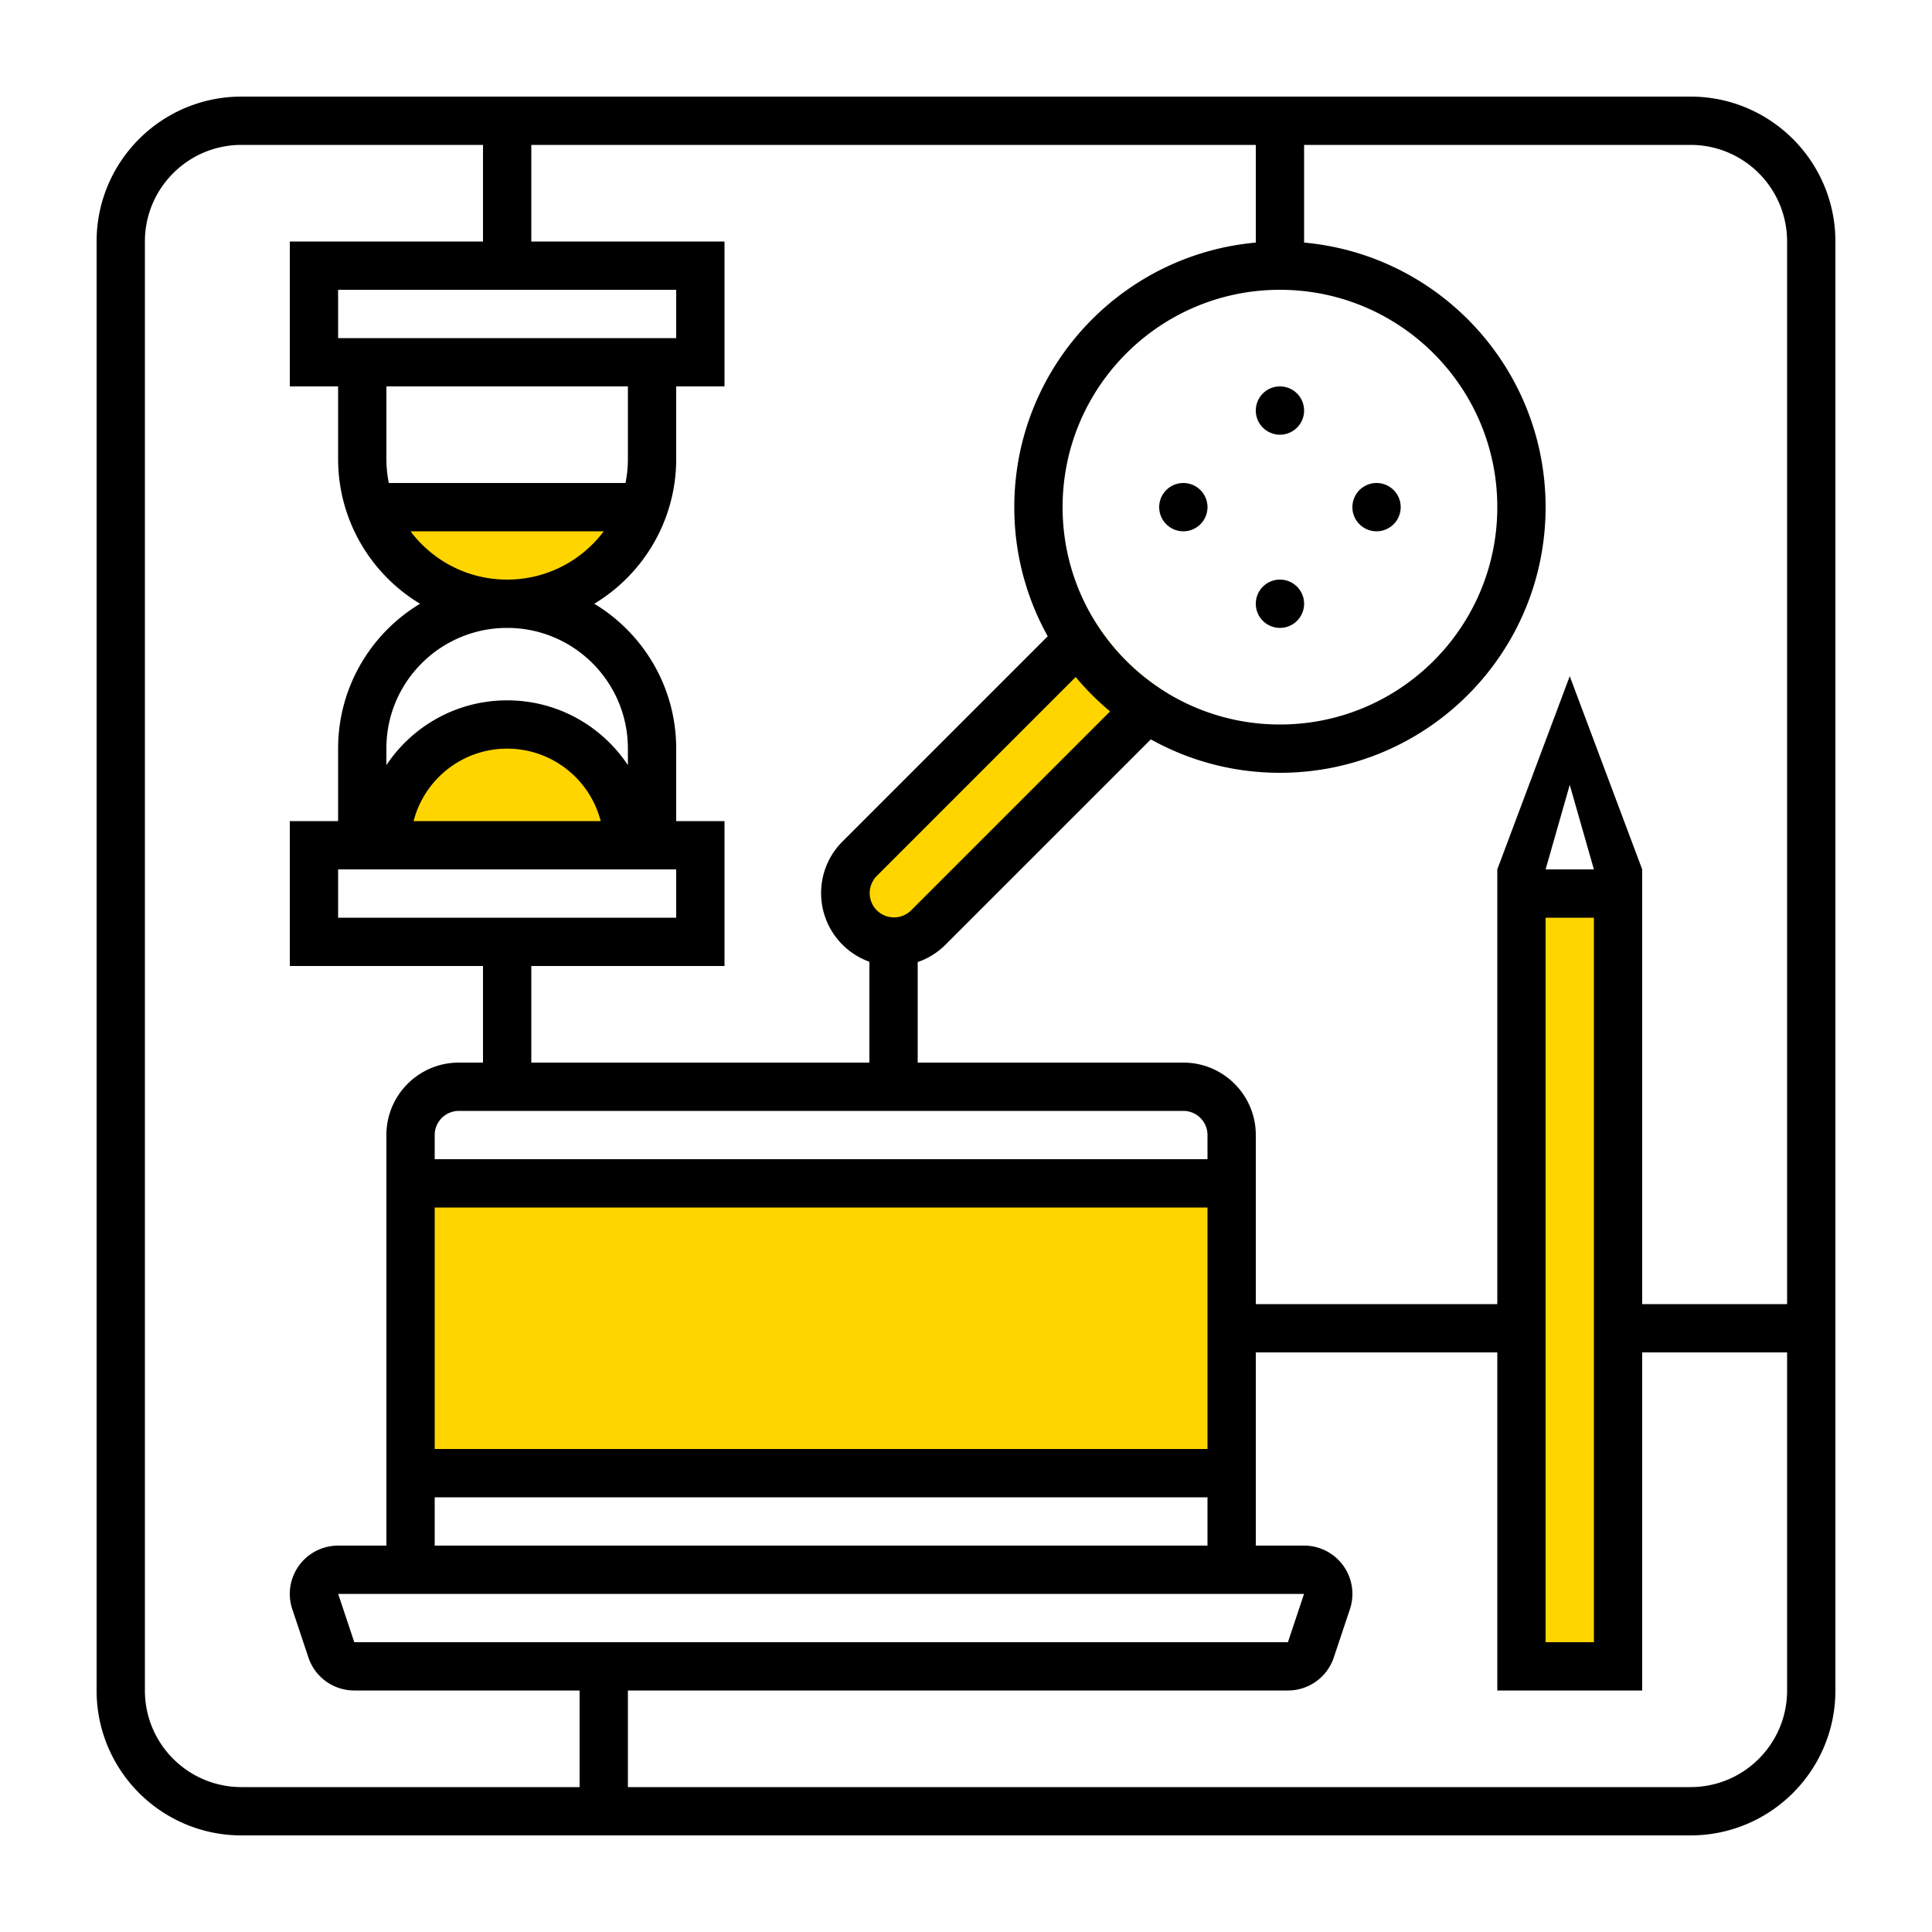 <svg width="320" height="320" viewBox="0 0 320 320" xmlns="http://www.w3.org/2000/svg"><g id="Foundations/Icons/Brand-Icons/UI/Design-and-Development/14-project" stroke="none" stroke-width="1" fill="none" fill-rule="evenodd"><path d="M252 148h16v128h-16V148Zm-48 48v48H68v-48h136Zm-22.514-92.889a36.19 36.19 0 0 0 11.294 11.334l-39.123 39.124a8 8 0 1 1-11.314-11.314l39.143-39.144ZM84 120c11.046 0 20 8.954 20 20H64c0-11.046 8.954-20 20-20Zm22.635-36C103.34 93.32 94.45 100 84 100c-10.45 0-19.34-6.679-22.635-16Z" id="lg-icon-fill-primary" fill="#FFD500"/><path d="M212 96a4 4 0 1 1 0 8 4 4 0 0 1 0-8Zm16-16a4 4 0 1 1 0 8 4 4 0 0 1 0-8Zm-32 0a4 4 0 1 1 0 8 4 4 0 0 1 0-8Zm16-16a4 4 0 1 1 0 8 4 4 0 0 1 0-8Z" id="Half-tone" fill="#000"/><path d="M280 16c13.255 0 24 10.745 24 24v240c0 13.255-10.745 24-24 24H40c-13.255 0-24-10.745-24-24V40c0-13.255 10.745-24 24-24h240ZM40 24c-8.731 0-15.83 6.994-15.997 15.685L24 40v240c0 8.731 6.994 15.83 15.685 15.997L40 296h56v-16H58.683a8.01 8.01 0 0 1-7.6-5.47l-2.67-8c-1.399-4.192.87-8.722 5.067-10.12a8.02 8.02 0 0 1 2.533-.41H64v-68c0-6.627 5.373-12 12-12h4v-16H48v-24h8v-12l.004-.463c.162-9.993 5.558-18.713 13.567-23.538-8.009-4.823-13.405-13.543-13.567-23.536L56 76V64h-8V40h32V24H40Zm240 272c8.731 0 15.83-6.994 15.997-15.685L296 280v-56h-24v56h-24v-56h-40v32h7.99c4.423 0 8.01 3.582 8.01 8a7.99 7.99 0 0 1-.411 2.53l-2.67 8a8.01 8.01 0 0 1-7.6 5.47H104v16h176Zm-16-144h-8v120h8V152Zm-48.01 112H56.012l2.67 8H213.32l2.67-8ZM200 248H72v8h128v-8Zm0-48H72v40h128v-40Zm80.315-175.997L280 24h-64v16.18c22.426 2.02 40 20.868 40 43.82 0 24.3-19.7 44-44 44a43.801 43.801 0 0 1-21.384-5.537l-34.001 34a12.027 12.027 0 0 1-4.614 2.884L152 176h44c6.627 0 12 5.373 12 12v28h40v-72l12-32 12 32v72h24V40c0-8.731-6.994-15.83-15.685-15.997ZM196 184H76a4 4 0 0 0-3.995 3.8L72 188v4h128v-4a4 4 0 0 0-3.8-3.995L196 184Zm-84-40H56v8h56v-8Zm66.17-31.864-32.94 32.942a4.025 4.025 0 0 0 5.532 5.844l.16-.152 32.942-32.94a44.269 44.269 0 0 1-5.694-5.694ZM260 130l-4 14h8l-4-14Zm-176-6c-7.364 0-13.566 4.975-15.428 11.747l-.068.253h30.991l-.067-.253c-1.836-6.676-7.888-11.605-15.113-11.744L84 124Zm0-20c-10.806 0-19.631 8.578-19.988 19.257l-.009.345L64 124v2.728C68.3 120.262 75.653 116 84 116s15.7 4.262 20 10.729v-2.664l-.003-.398C103.821 112.764 94.922 104 84 104Zm128-56c-19.882 0-36 16.118-36 36s16.118 36 36 36 36-16.118 36-36-16.118-36-36-36ZM100 88l-32 .002C71.649 92.861 77.462 96 84 96c6.543 0 12.352-3.142 16-8Zm4-24H64v11.935l.003.398c.02 1.254.156 2.48.397 3.668h39.2c.24-1.184.376-2.406.397-3.657L104 76V64Zm8-16H56v8h56v-8Zm-24-8h32v24h-8v12c0 10.186-5.439 19.101-13.57 24 8.008 4.825 13.404 13.545 13.566 23.537L112 124v12h8v24H88v16h56v-16.705a12.03 12.03 0 0 1-4.463-2.832c-4.716-4.716-4.716-12.362 0-17.078l34-34A43.801 43.801 0 0 1 168 84c0-22.952 17.574-41.8 40-43.82V24H88v16Z" id="Outline" fill="#000"/></g></svg>